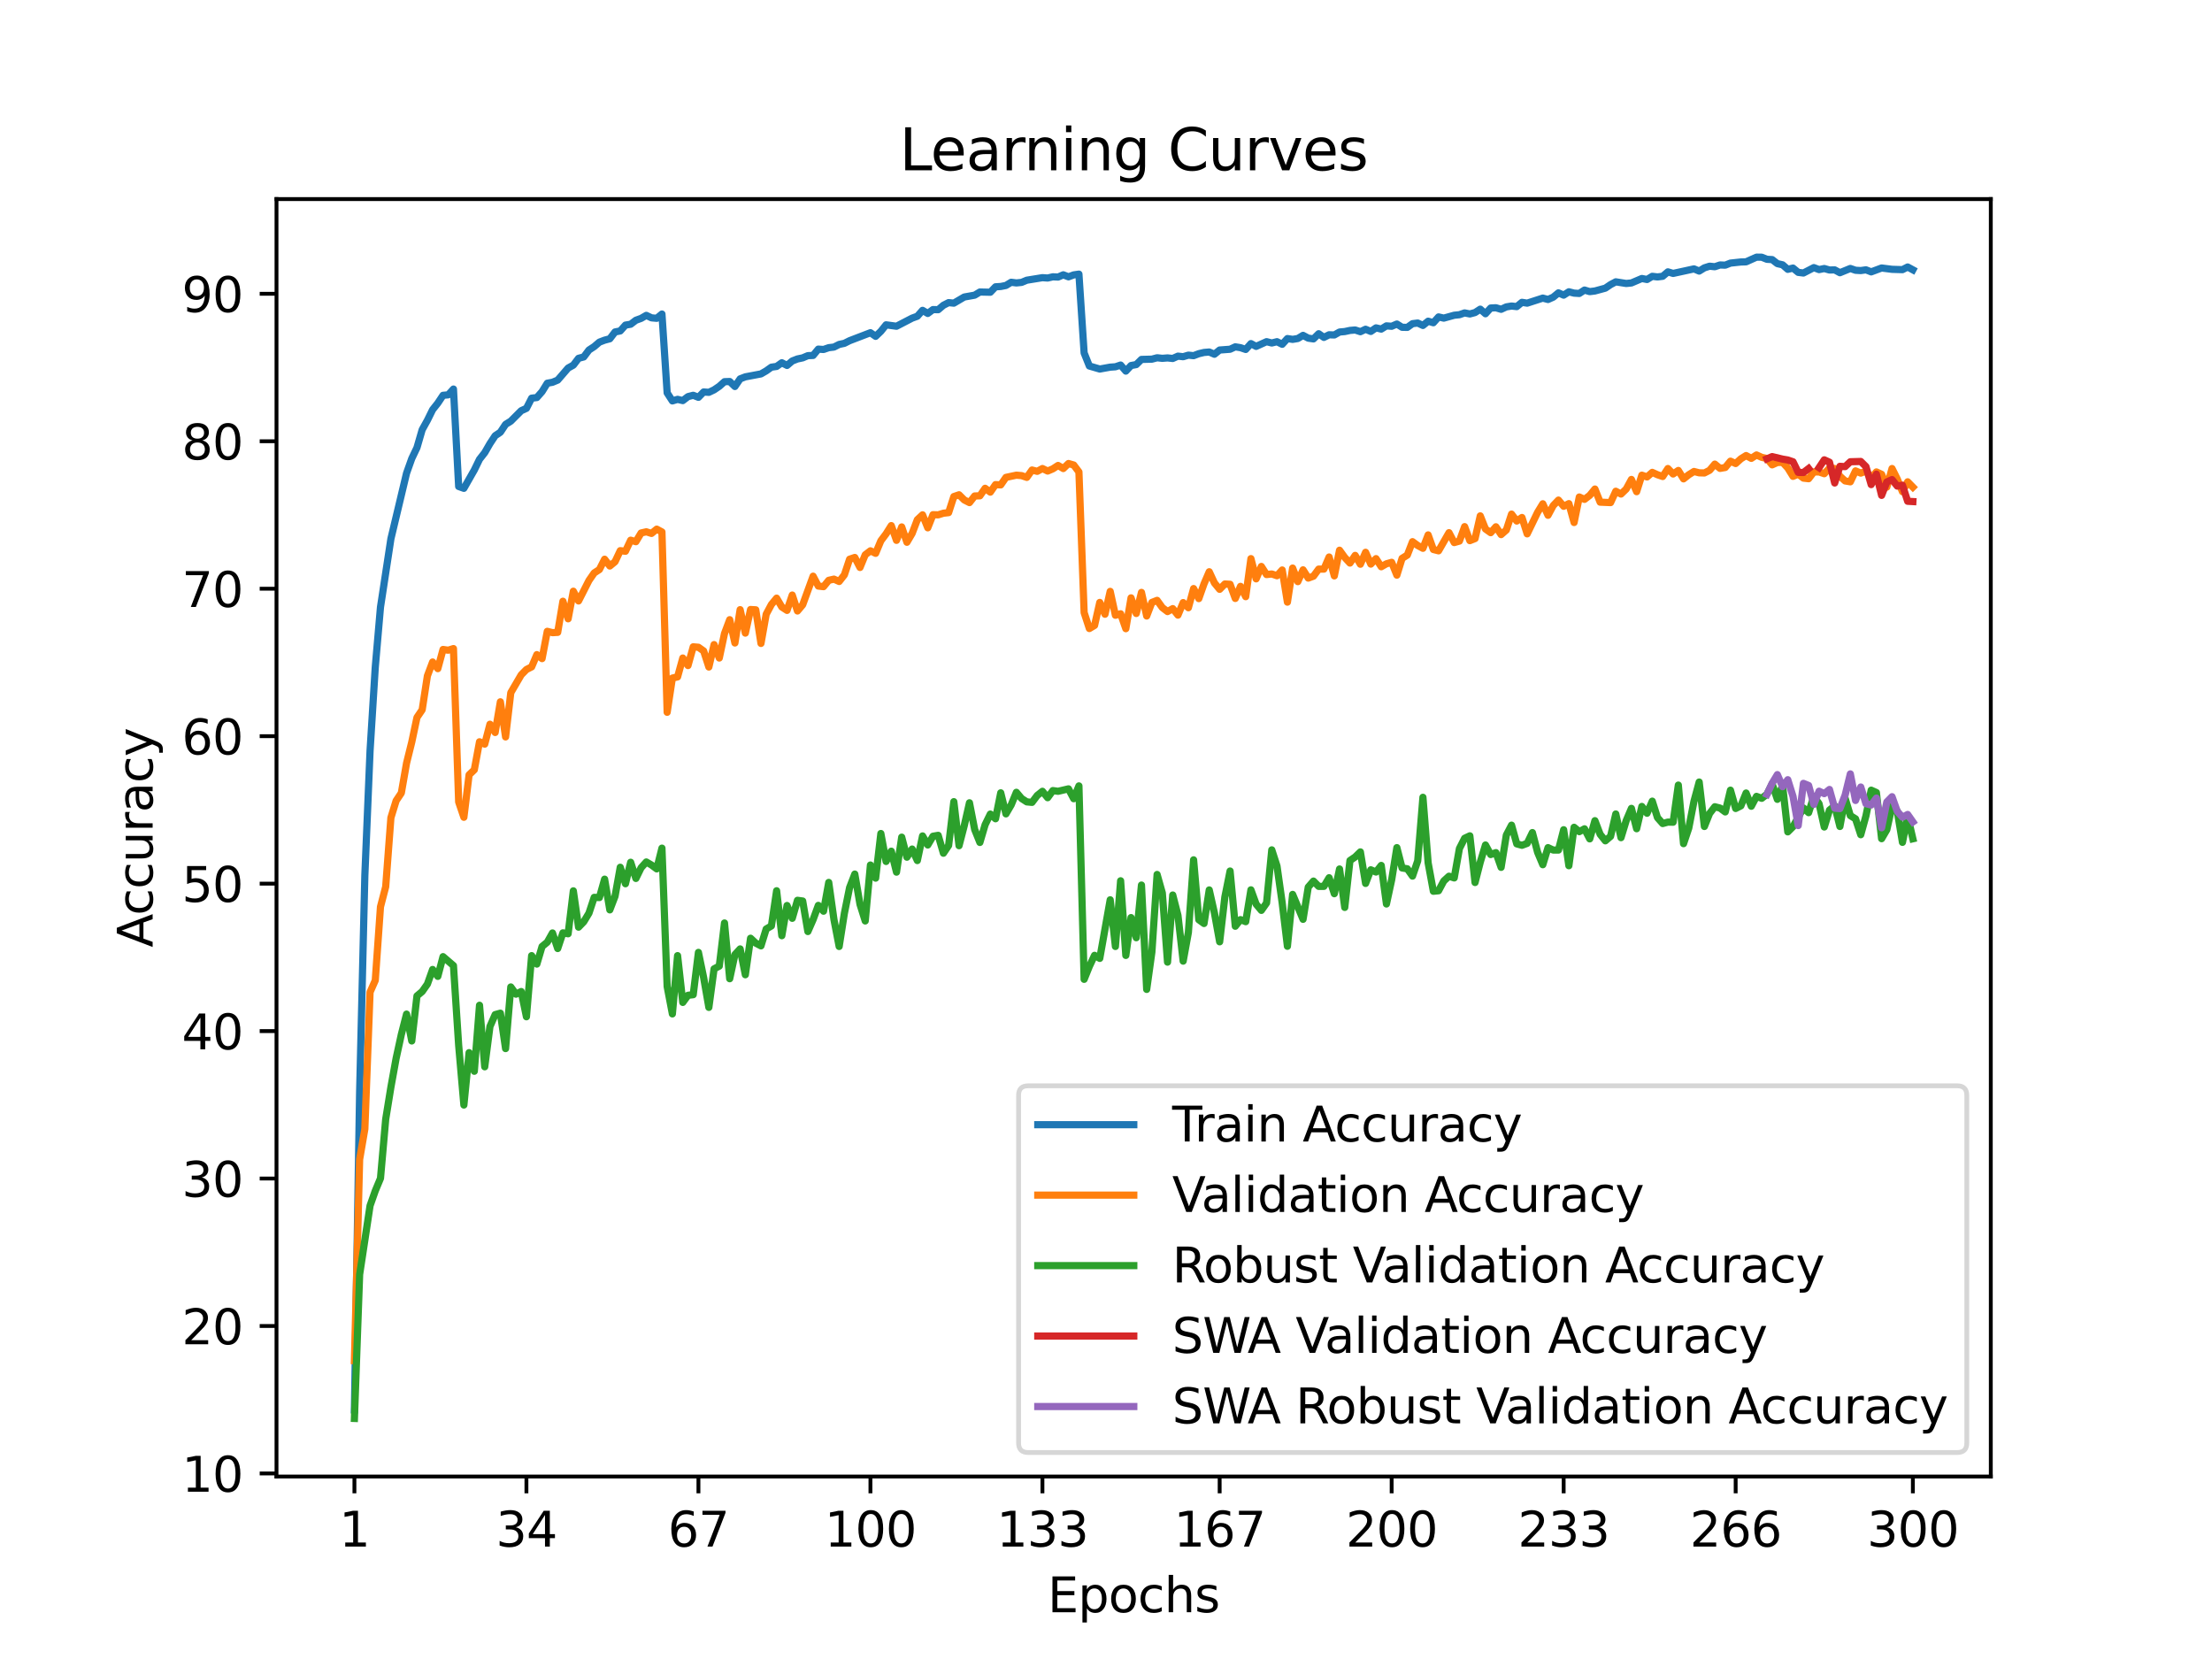 <?xml version="1.0" encoding="utf-8" standalone="no"?>
<!DOCTYPE svg PUBLIC "-//W3C//DTD SVG 1.1//EN"
  "http://www.w3.org/Graphics/SVG/1.1/DTD/svg11.dtd">
<svg xmlns:xlink="http://www.w3.org/1999/xlink" width="460.8pt" height="345.6pt" viewBox="0 0 460.8 345.6" xmlns="http://www.w3.org/2000/svg" version="1.1">
 <defs>
  <style type="text/css">*{stroke-linejoin: round; stroke-linecap: butt}</style>
 </defs>
 <g id="figure_1">
  <g id="patch_1">
   <path d="M 0 345.6 
L 460.8 345.6 
L 460.8 0 
L 0 0 
z
" style="fill: #ffffff"/>
  </g>
  <g id="axes_1">
   <g id="patch_2">
    <path d="M 57.6 307.584 
L 414.72 307.584 
L 414.72 41.472 
L 57.6 41.472 
z
" style="fill: #ffffff"/>
   </g>
   <g id="matplotlib.axis_1">
    <g id="xtick_1">
     <g id="line2d_1">
      <defs>
       <path id="m6b4ced2465" d="M 0 0 
L 0 3.5 
" style="stroke: #000000; stroke-width: 0.8"/>
      </defs>
      <g>
       <use xlink:href="#m6b4ced2465" x="73.833" y="307.584" style="stroke: #000000; stroke-width: 0.8"/>
      </g>
     </g>
     <g id="text_1">
      <!-- 1 -->
      <g transform="translate(70.651 322.182) scale(0.1 -0.1)">
       <defs>
        <path id="DejaVuSans-31" d="M 794 531 
L 1825 531 
L 1825 4091 
L 703 3866 
L 703 4441 
L 1819 4666 
L 2450 4666 
L 2450 531 
L 3481 531 
L 3481 0 
L 794 0 
L 794 531 
z
" transform="scale(0.016)"/>
       </defs>
       <use xlink:href="#DejaVuSans-31"/>
      </g>
     </g>
    </g>
    <g id="xtick_2">
     <g id="line2d_2">
      <g>
       <use xlink:href="#m6b4ced2465" x="109.664" y="307.584" style="stroke: #000000; stroke-width: 0.8"/>
      </g>
     </g>
     <g id="text_2">
      <!-- 34 -->
      <g transform="translate(103.302 322.182) scale(0.1 -0.1)">
       <defs>
        <path id="DejaVuSans-33" d="M 2597 2516 
Q 3050 2419 3304 2112 
Q 3559 1806 3559 1356 
Q 3559 666 3084 287 
Q 2609 -91 1734 -91 
Q 1441 -91 1130 -33 
Q 819 25 488 141 
L 488 750 
Q 750 597 1062 519 
Q 1375 441 1716 441 
Q 2309 441 2620 675 
Q 2931 909 2931 1356 
Q 2931 1769 2642 2001 
Q 2353 2234 1838 2234 
L 1294 2234 
L 1294 2753 
L 1863 2753 
Q 2328 2753 2575 2939 
Q 2822 3125 2822 3475 
Q 2822 3834 2567 4026 
Q 2313 4219 1838 4219 
Q 1578 4219 1281 4162 
Q 984 4106 628 3988 
L 628 4550 
Q 988 4650 1302 4700 
Q 1616 4750 1894 4750 
Q 2613 4750 3031 4423 
Q 3450 4097 3450 3541 
Q 3450 3153 3228 2886 
Q 3006 2619 2597 2516 
z
" transform="scale(0.016)"/>
        <path id="DejaVuSans-34" d="M 2419 4116 
L 825 1625 
L 2419 1625 
L 2419 4116 
z
M 2253 4666 
L 3047 4666 
L 3047 1625 
L 3713 1625 
L 3713 1100 
L 3047 1100 
L 3047 0 
L 2419 0 
L 2419 1100 
L 313 1100 
L 313 1709 
L 2253 4666 
z
" transform="scale(0.016)"/>
       </defs>
       <use xlink:href="#DejaVuSans-33"/>
       <use xlink:href="#DejaVuSans-34" x="63.623"/>
      </g>
     </g>
    </g>
    <g id="xtick_3">
     <g id="line2d_3">
      <g>
       <use xlink:href="#m6b4ced2465" x="145.496" y="307.584" style="stroke: #000000; stroke-width: 0.8"/>
      </g>
     </g>
     <g id="text_3">
      <!-- 67 -->
      <g transform="translate(139.133 322.182) scale(0.1 -0.1)">
       <defs>
        <path id="DejaVuSans-36" d="M 2113 2584 
Q 1688 2584 1439 2293 
Q 1191 2003 1191 1497 
Q 1191 994 1439 701 
Q 1688 409 2113 409 
Q 2538 409 2786 701 
Q 3034 994 3034 1497 
Q 3034 2003 2786 2293 
Q 2538 2584 2113 2584 
z
M 3366 4563 
L 3366 3988 
Q 3128 4100 2886 4159 
Q 2644 4219 2406 4219 
Q 1781 4219 1451 3797 
Q 1122 3375 1075 2522 
Q 1259 2794 1537 2939 
Q 1816 3084 2150 3084 
Q 2853 3084 3261 2657 
Q 3669 2231 3669 1497 
Q 3669 778 3244 343 
Q 2819 -91 2113 -91 
Q 1303 -91 875 529 
Q 447 1150 447 2328 
Q 447 3434 972 4092 
Q 1497 4750 2381 4750 
Q 2619 4750 2861 4703 
Q 3103 4656 3366 4563 
z
" transform="scale(0.016)"/>
        <path id="DejaVuSans-37" d="M 525 4666 
L 3525 4666 
L 3525 4397 
L 1831 0 
L 1172 0 
L 2766 4134 
L 525 4134 
L 525 4666 
z
" transform="scale(0.016)"/>
       </defs>
       <use xlink:href="#DejaVuSans-36"/>
       <use xlink:href="#DejaVuSans-37" x="63.623"/>
      </g>
     </g>
    </g>
    <g id="xtick_4">
     <g id="line2d_4">
      <g>
       <use xlink:href="#m6b4ced2465" x="181.327" y="307.584" style="stroke: #000000; stroke-width: 0.8"/>
      </g>
     </g>
     <g id="text_4">
      <!-- 100 -->
      <g transform="translate(171.783 322.182) scale(0.1 -0.1)">
       <defs>
        <path id="DejaVuSans-30" d="M 2034 4250 
Q 1547 4250 1301 3770 
Q 1056 3291 1056 2328 
Q 1056 1369 1301 889 
Q 1547 409 2034 409 
Q 2525 409 2770 889 
Q 3016 1369 3016 2328 
Q 3016 3291 2770 3770 
Q 2525 4250 2034 4250 
z
M 2034 4750 
Q 2819 4750 3233 4129 
Q 3647 3509 3647 2328 
Q 3647 1150 3233 529 
Q 2819 -91 2034 -91 
Q 1250 -91 836 529 
Q 422 1150 422 2328 
Q 422 3509 836 4129 
Q 1250 4750 2034 4750 
z
" transform="scale(0.016)"/>
       </defs>
       <use xlink:href="#DejaVuSans-31"/>
       <use xlink:href="#DejaVuSans-30" x="63.623"/>
       <use xlink:href="#DejaVuSans-30" x="127.246"/>
      </g>
     </g>
    </g>
    <g id="xtick_5">
     <g id="line2d_5">
      <g>
       <use xlink:href="#m6b4ced2465" x="217.158" y="307.584" style="stroke: #000000; stroke-width: 0.8"/>
      </g>
     </g>
     <g id="text_5">
      <!-- 133 -->
      <g transform="translate(207.615 322.182) scale(0.1 -0.1)">
       <use xlink:href="#DejaVuSans-31"/>
       <use xlink:href="#DejaVuSans-33" x="63.623"/>
       <use xlink:href="#DejaVuSans-33" x="127.246"/>
      </g>
     </g>
    </g>
    <g id="xtick_6">
     <g id="line2d_6">
      <g>
       <use xlink:href="#m6b4ced2465" x="254.076" y="307.584" style="stroke: #000000; stroke-width: 0.8"/>
      </g>
     </g>
     <g id="text_6">
      <!-- 167 -->
      <g transform="translate(244.532 322.182) scale(0.1 -0.1)">
       <use xlink:href="#DejaVuSans-31"/>
       <use xlink:href="#DejaVuSans-36" x="63.623"/>
       <use xlink:href="#DejaVuSans-37" x="127.246"/>
      </g>
     </g>
    </g>
    <g id="xtick_7">
     <g id="line2d_7">
      <g>
       <use xlink:href="#m6b4ced2465" x="289.907" y="307.584" style="stroke: #000000; stroke-width: 0.8"/>
      </g>
     </g>
     <g id="text_7">
      <!-- 200 -->
      <g transform="translate(280.363 322.182) scale(0.1 -0.1)">
       <defs>
        <path id="DejaVuSans-32" d="M 1228 531 
L 3431 531 
L 3431 0 
L 469 0 
L 469 531 
Q 828 903 1448 1529 
Q 2069 2156 2228 2338 
Q 2531 2678 2651 2914 
Q 2772 3150 2772 3378 
Q 2772 3750 2511 3984 
Q 2250 4219 1831 4219 
Q 1534 4219 1204 4116 
Q 875 4013 500 3803 
L 500 4441 
Q 881 4594 1212 4672 
Q 1544 4750 1819 4750 
Q 2544 4750 2975 4387 
Q 3406 4025 3406 3419 
Q 3406 3131 3298 2873 
Q 3191 2616 2906 2266 
Q 2828 2175 2409 1742 
Q 1991 1309 1228 531 
z
" transform="scale(0.016)"/>
       </defs>
       <use xlink:href="#DejaVuSans-32"/>
       <use xlink:href="#DejaVuSans-30" x="63.623"/>
       <use xlink:href="#DejaVuSans-30" x="127.246"/>
      </g>
     </g>
    </g>
    <g id="xtick_8">
     <g id="line2d_8">
      <g>
       <use xlink:href="#m6b4ced2465" x="325.739" y="307.584" style="stroke: #000000; stroke-width: 0.8"/>
      </g>
     </g>
     <g id="text_8">
      <!-- 233 -->
      <g transform="translate(316.195 322.182) scale(0.1 -0.1)">
       <use xlink:href="#DejaVuSans-32"/>
       <use xlink:href="#DejaVuSans-33" x="63.623"/>
       <use xlink:href="#DejaVuSans-33" x="127.246"/>
      </g>
     </g>
    </g>
    <g id="xtick_9">
     <g id="line2d_9">
      <g>
       <use xlink:href="#m6b4ced2465" x="361.57" y="307.584" style="stroke: #000000; stroke-width: 0.8"/>
      </g>
     </g>
     <g id="text_9">
      <!-- 266 -->
      <g transform="translate(352.026 322.182) scale(0.1 -0.1)">
       <use xlink:href="#DejaVuSans-32"/>
       <use xlink:href="#DejaVuSans-36" x="63.623"/>
       <use xlink:href="#DejaVuSans-36" x="127.246"/>
      </g>
     </g>
    </g>
    <g id="xtick_10">
     <g id="line2d_10">
      <g>
       <use xlink:href="#m6b4ced2465" x="398.487" y="307.584" style="stroke: #000000; stroke-width: 0.8"/>
      </g>
     </g>
     <g id="text_10">
      <!-- 300 -->
      <g transform="translate(388.944 322.182) scale(0.1 -0.1)">
       <use xlink:href="#DejaVuSans-33"/>
       <use xlink:href="#DejaVuSans-30" x="63.623"/>
       <use xlink:href="#DejaVuSans-30" x="127.246"/>
      </g>
     </g>
    </g>
    <g id="text_11">
     <!-- Epochs -->
     <g transform="translate(218.244 335.861) scale(0.1 -0.1)">
      <defs>
       <path id="DejaVuSans-45" d="M 628 4666 
L 3578 4666 
L 3578 4134 
L 1259 4134 
L 1259 2753 
L 3481 2753 
L 3481 2222 
L 1259 2222 
L 1259 531 
L 3634 531 
L 3634 0 
L 628 0 
L 628 4666 
z
" transform="scale(0.016)"/>
       <path id="DejaVuSans-70" d="M 1159 525 
L 1159 -1331 
L 581 -1331 
L 581 3500 
L 1159 3500 
L 1159 2969 
Q 1341 3281 1617 3432 
Q 1894 3584 2278 3584 
Q 2916 3584 3314 3078 
Q 3713 2572 3713 1747 
Q 3713 922 3314 415 
Q 2916 -91 2278 -91 
Q 1894 -91 1617 61 
Q 1341 213 1159 525 
z
M 3116 1747 
Q 3116 2381 2855 2742 
Q 2594 3103 2138 3103 
Q 1681 3103 1420 2742 
Q 1159 2381 1159 1747 
Q 1159 1113 1420 752 
Q 1681 391 2138 391 
Q 2594 391 2855 752 
Q 3116 1113 3116 1747 
z
" transform="scale(0.016)"/>
       <path id="DejaVuSans-6f" d="M 1959 3097 
Q 1497 3097 1228 2736 
Q 959 2375 959 1747 
Q 959 1119 1226 758 
Q 1494 397 1959 397 
Q 2419 397 2687 759 
Q 2956 1122 2956 1747 
Q 2956 2369 2687 2733 
Q 2419 3097 1959 3097 
z
M 1959 3584 
Q 2709 3584 3137 3096 
Q 3566 2609 3566 1747 
Q 3566 888 3137 398 
Q 2709 -91 1959 -91 
Q 1206 -91 779 398 
Q 353 888 353 1747 
Q 353 2609 779 3096 
Q 1206 3584 1959 3584 
z
" transform="scale(0.016)"/>
       <path id="DejaVuSans-63" d="M 3122 3366 
L 3122 2828 
Q 2878 2963 2633 3030 
Q 2388 3097 2138 3097 
Q 1578 3097 1268 2742 
Q 959 2388 959 1747 
Q 959 1106 1268 751 
Q 1578 397 2138 397 
Q 2388 397 2633 464 
Q 2878 531 3122 666 
L 3122 134 
Q 2881 22 2623 -34 
Q 2366 -91 2075 -91 
Q 1284 -91 818 406 
Q 353 903 353 1747 
Q 353 2603 823 3093 
Q 1294 3584 2113 3584 
Q 2378 3584 2631 3529 
Q 2884 3475 3122 3366 
z
" transform="scale(0.016)"/>
       <path id="DejaVuSans-68" d="M 3513 2113 
L 3513 0 
L 2938 0 
L 2938 2094 
Q 2938 2591 2744 2837 
Q 2550 3084 2163 3084 
Q 1697 3084 1428 2787 
Q 1159 2491 1159 1978 
L 1159 0 
L 581 0 
L 581 4863 
L 1159 4863 
L 1159 2956 
Q 1366 3272 1645 3428 
Q 1925 3584 2291 3584 
Q 2894 3584 3203 3211 
Q 3513 2838 3513 2113 
z
" transform="scale(0.016)"/>
       <path id="DejaVuSans-73" d="M 2834 3397 
L 2834 2853 
Q 2591 2978 2328 3040 
Q 2066 3103 1784 3103 
Q 1356 3103 1142 2972 
Q 928 2841 928 2578 
Q 928 2378 1081 2264 
Q 1234 2150 1697 2047 
L 1894 2003 
Q 2506 1872 2764 1633 
Q 3022 1394 3022 966 
Q 3022 478 2636 193 
Q 2250 -91 1575 -91 
Q 1294 -91 989 -36 
Q 684 19 347 128 
L 347 722 
Q 666 556 975 473 
Q 1284 391 1588 391 
Q 1994 391 2212 530 
Q 2431 669 2431 922 
Q 2431 1156 2273 1281 
Q 2116 1406 1581 1522 
L 1381 1569 
Q 847 1681 609 1914 
Q 372 2147 372 2553 
Q 372 3047 722 3315 
Q 1072 3584 1716 3584 
Q 2034 3584 2315 3537 
Q 2597 3491 2834 3397 
z
" transform="scale(0.016)"/>
      </defs>
      <use xlink:href="#DejaVuSans-45"/>
      <use xlink:href="#DejaVuSans-70" x="63.184"/>
      <use xlink:href="#DejaVuSans-6f" x="126.66"/>
      <use xlink:href="#DejaVuSans-63" x="187.842"/>
      <use xlink:href="#DejaVuSans-68" x="242.822"/>
      <use xlink:href="#DejaVuSans-73" x="306.201"/>
     </g>
    </g>
   </g>
   <g id="matplotlib.axis_2">
    <g id="ytick_1">
     <g id="line2d_11">
      <defs>
       <path id="m90aef1f3a8" d="M 0 0 
L -3.5 0 
" style="stroke: #000000; stroke-width: 0.8"/>
      </defs>
      <g>
       <use xlink:href="#m90aef1f3a8" x="57.6" y="306.949" style="stroke: #000000; stroke-width: 0.8"/>
      </g>
     </g>
     <g id="text_12">
      <!-- 10 -->
      <g transform="translate(37.875 310.748) scale(0.1 -0.1)">
       <use xlink:href="#DejaVuSans-31"/>
       <use xlink:href="#DejaVuSans-30" x="63.623"/>
      </g>
     </g>
    </g>
    <g id="ytick_2">
     <g id="line2d_12">
      <g>
       <use xlink:href="#m90aef1f3a8" x="57.6" y="276.231" style="stroke: #000000; stroke-width: 0.8"/>
      </g>
     </g>
     <g id="text_13">
      <!-- 20 -->
      <g transform="translate(37.875 280.03) scale(0.1 -0.1)">
       <use xlink:href="#DejaVuSans-32"/>
       <use xlink:href="#DejaVuSans-30" x="63.623"/>
      </g>
     </g>
    </g>
    <g id="ytick_3">
     <g id="line2d_13">
      <g>
       <use xlink:href="#m90aef1f3a8" x="57.6" y="245.513" style="stroke: #000000; stroke-width: 0.8"/>
      </g>
     </g>
     <g id="text_14">
      <!-- 30 -->
      <g transform="translate(37.875 249.312) scale(0.1 -0.1)">
       <use xlink:href="#DejaVuSans-33"/>
       <use xlink:href="#DejaVuSans-30" x="63.623"/>
      </g>
     </g>
    </g>
    <g id="ytick_4">
     <g id="line2d_14">
      <g>
       <use xlink:href="#m90aef1f3a8" x="57.6" y="214.795" style="stroke: #000000; stroke-width: 0.8"/>
      </g>
     </g>
     <g id="text_15">
      <!-- 40 -->
      <g transform="translate(37.875 218.594) scale(0.1 -0.1)">
       <use xlink:href="#DejaVuSans-34"/>
       <use xlink:href="#DejaVuSans-30" x="63.623"/>
      </g>
     </g>
    </g>
    <g id="ytick_5">
     <g id="line2d_15">
      <g>
       <use xlink:href="#m90aef1f3a8" x="57.6" y="184.077" style="stroke: #000000; stroke-width: 0.8"/>
      </g>
     </g>
     <g id="text_16">
      <!-- 50 -->
      <g transform="translate(37.875 187.876) scale(0.1 -0.1)">
       <defs>
        <path id="DejaVuSans-35" d="M 691 4666 
L 3169 4666 
L 3169 4134 
L 1269 4134 
L 1269 2991 
Q 1406 3038 1543 3061 
Q 1681 3084 1819 3084 
Q 2600 3084 3056 2656 
Q 3513 2228 3513 1497 
Q 3513 744 3044 326 
Q 2575 -91 1722 -91 
Q 1428 -91 1123 -41 
Q 819 9 494 109 
L 494 744 
Q 775 591 1075 516 
Q 1375 441 1709 441 
Q 2250 441 2565 725 
Q 2881 1009 2881 1497 
Q 2881 1984 2565 2268 
Q 2250 2553 1709 2553 
Q 1456 2553 1204 2497 
Q 953 2441 691 2322 
L 691 4666 
z
" transform="scale(0.016)"/>
       </defs>
       <use xlink:href="#DejaVuSans-35"/>
       <use xlink:href="#DejaVuSans-30" x="63.623"/>
      </g>
     </g>
    </g>
    <g id="ytick_6">
     <g id="line2d_16">
      <g>
       <use xlink:href="#m90aef1f3a8" x="57.6" y="153.359" style="stroke: #000000; stroke-width: 0.8"/>
      </g>
     </g>
     <g id="text_17">
      <!-- 60 -->
      <g transform="translate(37.875 157.158) scale(0.1 -0.1)">
       <use xlink:href="#DejaVuSans-36"/>
       <use xlink:href="#DejaVuSans-30" x="63.623"/>
      </g>
     </g>
    </g>
    <g id="ytick_7">
     <g id="line2d_17">
      <g>
       <use xlink:href="#m90aef1f3a8" x="57.6" y="122.641" style="stroke: #000000; stroke-width: 0.8"/>
      </g>
     </g>
     <g id="text_18">
      <!-- 70 -->
      <g transform="translate(37.875 126.44) scale(0.1 -0.1)">
       <use xlink:href="#DejaVuSans-37"/>
       <use xlink:href="#DejaVuSans-30" x="63.623"/>
      </g>
     </g>
    </g>
    <g id="ytick_8">
     <g id="line2d_18">
      <g>
       <use xlink:href="#m90aef1f3a8" x="57.6" y="91.923" style="stroke: #000000; stroke-width: 0.8"/>
      </g>
     </g>
     <g id="text_19">
      <!-- 80 -->
      <g transform="translate(37.875 95.722) scale(0.1 -0.1)">
       <defs>
        <path id="DejaVuSans-38" d="M 2034 2216 
Q 1584 2216 1326 1975 
Q 1069 1734 1069 1313 
Q 1069 891 1326 650 
Q 1584 409 2034 409 
Q 2484 409 2743 651 
Q 3003 894 3003 1313 
Q 3003 1734 2745 1975 
Q 2488 2216 2034 2216 
z
M 1403 2484 
Q 997 2584 770 2862 
Q 544 3141 544 3541 
Q 544 4100 942 4425 
Q 1341 4750 2034 4750 
Q 2731 4750 3128 4425 
Q 3525 4100 3525 3541 
Q 3525 3141 3298 2862 
Q 3072 2584 2669 2484 
Q 3125 2378 3379 2068 
Q 3634 1759 3634 1313 
Q 3634 634 3220 271 
Q 2806 -91 2034 -91 
Q 1263 -91 848 271 
Q 434 634 434 1313 
Q 434 1759 690 2068 
Q 947 2378 1403 2484 
z
M 1172 3481 
Q 1172 3119 1398 2916 
Q 1625 2713 2034 2713 
Q 2441 2713 2670 2916 
Q 2900 3119 2900 3481 
Q 2900 3844 2670 4047 
Q 2441 4250 2034 4250 
Q 1625 4250 1398 4047 
Q 1172 3844 1172 3481 
z
" transform="scale(0.016)"/>
       </defs>
       <use xlink:href="#DejaVuSans-38"/>
       <use xlink:href="#DejaVuSans-30" x="63.623"/>
      </g>
     </g>
    </g>
    <g id="ytick_9">
     <g id="line2d_19">
      <g>
       <use xlink:href="#m90aef1f3a8" x="57.6" y="61.205" style="stroke: #000000; stroke-width: 0.8"/>
      </g>
     </g>
     <g id="text_20">
      <!-- 90 -->
      <g transform="translate(37.875 65.004) scale(0.1 -0.1)">
       <defs>
        <path id="DejaVuSans-39" d="M 703 97 
L 703 672 
Q 941 559 1184 500 
Q 1428 441 1663 441 
Q 2288 441 2617 861 
Q 2947 1281 2994 2138 
Q 2813 1869 2534 1725 
Q 2256 1581 1919 1581 
Q 1219 1581 811 2004 
Q 403 2428 403 3163 
Q 403 3881 828 4315 
Q 1253 4750 1959 4750 
Q 2769 4750 3195 4129 
Q 3622 3509 3622 2328 
Q 3622 1225 3098 567 
Q 2575 -91 1691 -91 
Q 1453 -91 1209 -44 
Q 966 3 703 97 
z
M 1959 2075 
Q 2384 2075 2632 2365 
Q 2881 2656 2881 3163 
Q 2881 3666 2632 3958 
Q 2384 4250 1959 4250 
Q 1534 4250 1286 3958 
Q 1038 3666 1038 3163 
Q 1038 2656 1286 2365 
Q 1534 2075 1959 2075 
z
" transform="scale(0.016)"/>
       </defs>
       <use xlink:href="#DejaVuSans-39"/>
       <use xlink:href="#DejaVuSans-30" x="63.623"/>
      </g>
     </g>
    </g>
    <g id="text_21">
     <!-- Accuracy -->
     <g transform="translate(31.795 197.356) rotate(-90) scale(0.1 -0.1)">
      <defs>
       <path id="DejaVuSans-41" d="M 2188 4044 
L 1331 1722 
L 3047 1722 
L 2188 4044 
z
M 1831 4666 
L 2547 4666 
L 4325 0 
L 3669 0 
L 3244 1197 
L 1141 1197 
L 716 0 
L 50 0 
L 1831 4666 
z
" transform="scale(0.016)"/>
       <path id="DejaVuSans-75" d="M 544 1381 
L 544 3500 
L 1119 3500 
L 1119 1403 
Q 1119 906 1312 657 
Q 1506 409 1894 409 
Q 2359 409 2629 706 
Q 2900 1003 2900 1516 
L 2900 3500 
L 3475 3500 
L 3475 0 
L 2900 0 
L 2900 538 
Q 2691 219 2414 64 
Q 2138 -91 1772 -91 
Q 1169 -91 856 284 
Q 544 659 544 1381 
z
M 1991 3584 
L 1991 3584 
z
" transform="scale(0.016)"/>
       <path id="DejaVuSans-72" d="M 2631 2963 
Q 2534 3019 2420 3045 
Q 2306 3072 2169 3072 
Q 1681 3072 1420 2755 
Q 1159 2438 1159 1844 
L 1159 0 
L 581 0 
L 581 3500 
L 1159 3500 
L 1159 2956 
Q 1341 3275 1631 3429 
Q 1922 3584 2338 3584 
Q 2397 3584 2469 3576 
Q 2541 3569 2628 3553 
L 2631 2963 
z
" transform="scale(0.016)"/>
       <path id="DejaVuSans-61" d="M 2194 1759 
Q 1497 1759 1228 1600 
Q 959 1441 959 1056 
Q 959 750 1161 570 
Q 1363 391 1709 391 
Q 2188 391 2477 730 
Q 2766 1069 2766 1631 
L 2766 1759 
L 2194 1759 
z
M 3341 1997 
L 3341 0 
L 2766 0 
L 2766 531 
Q 2569 213 2275 61 
Q 1981 -91 1556 -91 
Q 1019 -91 701 211 
Q 384 513 384 1019 
Q 384 1609 779 1909 
Q 1175 2209 1959 2209 
L 2766 2209 
L 2766 2266 
Q 2766 2663 2505 2880 
Q 2244 3097 1772 3097 
Q 1472 3097 1187 3025 
Q 903 2953 641 2809 
L 641 3341 
Q 956 3463 1253 3523 
Q 1550 3584 1831 3584 
Q 2591 3584 2966 3190 
Q 3341 2797 3341 1997 
z
" transform="scale(0.016)"/>
       <path id="DejaVuSans-79" d="M 2059 -325 
Q 1816 -950 1584 -1140 
Q 1353 -1331 966 -1331 
L 506 -1331 
L 506 -850 
L 844 -850 
Q 1081 -850 1212 -737 
Q 1344 -625 1503 -206 
L 1606 56 
L 191 3500 
L 800 3500 
L 1894 763 
L 2988 3500 
L 3597 3500 
L 2059 -325 
z
" transform="scale(0.016)"/>
      </defs>
      <use xlink:href="#DejaVuSans-41"/>
      <use xlink:href="#DejaVuSans-63" x="66.658"/>
      <use xlink:href="#DejaVuSans-63" x="121.639"/>
      <use xlink:href="#DejaVuSans-75" x="176.619"/>
      <use xlink:href="#DejaVuSans-72" x="239.998"/>
      <use xlink:href="#DejaVuSans-61" x="281.111"/>
      <use xlink:href="#DejaVuSans-63" x="342.391"/>
      <use xlink:href="#DejaVuSans-79" x="397.371"/>
     </g>
    </g>
   </g>
   <g id="line2d_20">
    <path d="M 73.833 293.703 
L 74.919 227.445 
L 76.004 182.369 
L 77.09 156.394 
L 78.176 138.977 
L 79.262 126.48 
L 81.433 112.24 
L 84.691 98.576 
L 85.777 95.529 
L 86.862 93.25 
L 87.948 89.514 
L 89.034 87.554 
L 90.12 85.349 
L 91.206 83.979 
L 92.291 82.351 
L 93.377 82.253 
L 94.463 81.048 
L 95.549 101.341 
L 96.635 101.728 
L 98.806 97.913 
L 99.892 95.682 
L 100.978 94.3 
L 102.064 92.414 
L 103.149 90.768 
L 104.235 90.043 
L 105.321 88.408 
L 106.407 87.733 
L 108.578 85.558 
L 109.664 85.066 
L 110.75 82.947 
L 111.836 82.818 
L 112.922 81.583 
L 114.007 79.832 
L 115.093 79.635 
L 116.179 79.181 
L 118.351 76.668 
L 119.436 76.066 
L 120.522 74.641 
L 121.608 74.358 
L 122.694 72.914 
L 123.78 72.202 
L 124.865 71.274 
L 125.951 70.862 
L 127.037 70.574 
L 128.123 69.154 
L 129.209 68.939 
L 130.294 67.723 
L 131.38 67.545 
L 132.466 66.715 
L 133.552 66.322 
L 134.638 65.695 
L 135.723 66.212 
L 136.809 66.31 
L 137.895 65.419 
L 138.981 81.841 
L 140.067 83.518 
L 141.152 83.192 
L 142.238 83.451 
L 143.324 82.621 
L 144.41 82.345 
L 145.496 82.769 
L 146.581 81.657 
L 147.667 81.73 
L 148.753 81.214 
L 149.839 80.477 
L 150.925 79.512 
L 152.01 79.476 
L 153.096 80.514 
L 154.182 78.923 
L 155.268 78.505 
L 158.525 77.891 
L 159.611 77.264 
L 160.697 76.49 
L 161.783 76.336 
L 162.868 75.568 
L 163.954 76.127 
L 165.04 75.2 
L 166.126 74.776 
L 167.212 74.548 
L 168.297 74.088 
L 169.383 74.045 
L 170.469 72.73 
L 171.555 72.804 
L 172.641 72.429 
L 173.726 72.3 
L 174.812 71.753 
L 175.898 71.52 
L 176.984 70.973 
L 181.327 69.308 
L 182.413 70.064 
L 183.499 69.019 
L 184.584 67.668 
L 186.756 67.962 
L 190.013 66.273 
L 191.099 65.88 
L 192.185 64.651 
L 193.271 65.296 
L 194.357 64.491 
L 195.442 64.516 
L 196.528 63.594 
L 197.614 63.041 
L 198.7 63.152 
L 200.871 61.874 
L 203.043 61.487 
L 204.129 60.83 
L 206.3 60.879 
L 207.386 59.748 
L 208.472 59.681 
L 209.558 59.466 
L 210.644 58.802 
L 211.729 58.938 
L 212.815 58.827 
L 213.901 58.372 
L 217.158 57.844 
L 218.244 57.918 
L 219.33 57.666 
L 220.416 57.715 
L 221.502 57.248 
L 222.587 57.666 
L 223.673 57.266 
L 224.759 57.107 
L 225.845 73.529 
L 226.931 76.244 
L 229.102 76.877 
L 231.274 76.484 
L 232.36 76.41 
L 233.445 76.047 
L 234.531 77.307 
L 235.617 76.146 
L 236.703 75.949 
L 237.789 74.874 
L 239.96 74.819 
L 241.046 74.53 
L 242.132 74.647 
L 243.218 74.561 
L 244.304 74.677 
L 245.389 74.192 
L 246.475 74.309 
L 247.561 73.983 
L 248.647 74.094 
L 249.733 73.682 
L 250.818 73.424 
L 251.904 73.332 
L 252.99 73.793 
L 254.076 72.914 
L 256.247 72.755 
L 257.333 72.251 
L 258.419 72.429 
L 259.505 72.798 
L 260.591 71.581 
L 261.676 72.159 
L 263.848 71.176 
L 264.934 71.452 
L 266.02 71.182 
L 267.105 71.722 
L 268.191 70.531 
L 269.277 70.696 
L 270.363 70.518 
L 271.449 69.861 
L 272.534 70.445 
L 273.62 70.598 
L 274.706 69.523 
L 275.792 70.285 
L 276.878 69.738 
L 277.963 69.781 
L 279.049 69.167 
L 280.135 69.068 
L 281.221 68.835 
L 282.307 68.743 
L 283.392 69.099 
L 284.478 68.589 
L 285.564 69.044 
L 286.65 68.3 
L 287.736 68.558 
L 288.821 67.883 
L 289.907 67.969 
L 290.993 67.502 
L 292.079 68.178 
L 293.165 68.202 
L 294.25 67.428 
L 295.336 67.293 
L 296.422 67.797 
L 297.508 66.912 
L 298.594 67.231 
L 299.679 66.021 
L 300.765 66.273 
L 302.937 65.671 
L 304.023 65.56 
L 305.108 65.186 
L 306.194 65.401 
L 307.28 65.112 
L 308.366 64.405 
L 309.452 65.358 
L 310.537 64.166 
L 311.623 64.11 
L 312.709 64.436 
L 313.795 63.932 
L 314.881 63.754 
L 315.966 63.871 
L 317.052 62.98 
L 318.138 63.152 
L 321.395 62.101 
L 322.481 62.39 
L 323.567 61.905 
L 324.653 61.008 
L 325.739 61.481 
L 326.824 60.787 
L 327.91 61.063 
L 328.996 61.131 
L 330.082 60.424 
L 331.168 60.75 
L 332.253 60.615 
L 334.425 60.025 
L 335.511 59.288 
L 336.597 58.71 
L 338.768 59.054 
L 339.854 58.944 
L 342.026 58.016 
L 343.111 58.225 
L 344.197 57.561 
L 345.283 57.69 
L 346.369 57.555 
L 347.455 56.634 
L 348.54 56.959 
L 352.884 56.013 
L 353.969 56.468 
L 355.055 55.798 
L 356.141 55.454 
L 357.227 55.565 
L 358.313 55.196 
L 359.398 55.239 
L 360.484 54.809 
L 362.656 54.576 
L 363.742 54.545 
L 365.913 53.568 
L 366.999 53.58 
L 368.085 54.016 
L 369.171 54.078 
L 370.256 54.92 
L 371.342 55.165 
L 372.428 56.105 
L 373.514 55.847 
L 374.6 56.738 
L 375.685 56.873 
L 377.857 55.749 
L 378.943 56.161 
L 380.029 55.939 
L 381.114 56.247 
L 382.2 56.222 
L 383.286 56.812 
L 385.458 55.927 
L 386.543 56.302 
L 387.629 56.363 
L 388.715 56.21 
L 389.801 56.634 
L 391.972 55.829 
L 394.144 56.105 
L 396.316 56.173 
L 397.401 55.62 
L 398.487 56.21 
L 398.487 56.21 
" clip-path="url(#p37245b9a74)" style="fill: none; stroke: #1f77b4; stroke-width: 1.5; stroke-linecap: square"/>
   </g>
   <g id="line2d_21">
    <path d="M 73.833 283.45 
L 74.919 241.52 
L 76.004 235.192 
L 77.09 206.685 
L 78.176 204.228 
L 79.262 188.899 
L 80.348 184.722 
L 81.433 170.346 
L 82.519 166.813 
L 83.605 165.185 
L 84.691 158.98 
L 85.777 154.587 
L 86.862 149.458 
L 87.948 147.86 
L 89.034 140.795 
L 90.12 137.908 
L 91.206 139.29 
L 92.291 135.296 
L 93.377 135.45 
L 94.463 135.112 
L 95.549 167.059 
L 96.635 170.254 
L 97.72 161.407 
L 98.806 160.362 
L 99.892 154.526 
L 100.978 155.017 
L 102.064 150.871 
L 103.149 152.591 
L 104.235 146.201 
L 105.321 153.512 
L 106.407 144.297 
L 108.578 140.58 
L 109.664 139.474 
L 110.75 138.921 
L 111.836 136.372 
L 112.922 137.201 
L 114.007 131.518 
L 115.093 131.795 
L 116.179 131.733 
L 117.265 125.252 
L 118.351 128.907 
L 119.436 123.163 
L 120.522 125.19 
L 122.694 120.92 
L 123.78 119.354 
L 124.865 118.647 
L 125.951 116.497 
L 127.037 117.91 
L 128.123 117.019 
L 129.209 114.715 
L 130.294 114.838 
L 131.38 112.534 
L 132.466 112.842 
L 133.552 111.029 
L 134.638 110.783 
L 135.723 111.121 
L 136.809 110.231 
L 137.895 110.814 
L 138.981 148.382 
L 140.067 141.256 
L 141.152 141.01 
L 142.238 137.078 
L 143.324 138.645 
L 144.41 134.744 
L 145.496 134.836 
L 146.581 135.604 
L 147.667 138.952 
L 148.753 134.283 
L 149.839 137.078 
L 150.925 131.979 
L 152.01 129.091 
L 153.096 133.945 
L 154.182 127.003 
L 155.268 131.887 
L 156.354 126.972 
L 157.439 127.033 
L 158.525 134.037 
L 159.611 127.955 
L 160.697 125.927 
L 161.783 124.607 
L 162.868 126.45 
L 163.954 127.156 
L 165.04 123.962 
L 166.126 127.279 
L 167.212 125.989 
L 169.383 120.03 
L 170.469 122.088 
L 171.555 122.211 
L 172.641 120.89 
L 173.726 120.644 
L 174.812 121.135 
L 175.898 119.753 
L 176.984 116.497 
L 178.07 116.128 
L 179.155 118.217 
L 180.241 115.575 
L 181.327 114.746 
L 182.413 115.268 
L 183.499 112.657 
L 184.584 111.214 
L 185.67 109.493 
L 186.756 112.565 
L 187.842 109.77 
L 188.928 112.964 
L 190.013 111.121 
L 191.099 108.265 
L 192.185 107.251 
L 193.271 109.954 
L 194.357 107.22 
L 195.442 107.251 
L 196.528 106.913 
L 197.614 106.79 
L 198.7 103.442 
L 199.786 103.073 
L 200.871 104.148 
L 201.957 104.701 
L 203.043 103.319 
L 204.129 103.288 
L 205.215 101.722 
L 206.3 102.52 
L 207.386 100.954 
L 208.472 101.015 
L 209.558 99.448 
L 211.729 98.988 
L 212.815 99.08 
L 213.901 99.448 
L 214.987 97.913 
L 216.073 98.189 
L 217.158 97.605 
L 218.244 98.128 
L 219.33 97.667 
L 220.416 96.96 
L 221.502 97.605 
L 222.587 96.561 
L 223.673 96.868 
L 224.759 98.312 
L 225.845 127.617 
L 226.931 130.935 
L 228.016 130.289 
L 229.102 125.497 
L 230.188 127.955 
L 231.274 123.194 
L 232.36 128.17 
L 233.445 127.863 
L 234.531 130.965 
L 235.617 124.545 
L 236.703 127.801 
L 237.789 123.409 
L 238.875 128.323 
L 239.96 125.497 
L 241.046 125.067 
L 242.132 126.573 
L 243.218 127.402 
L 244.304 126.788 
L 245.389 128.139 
L 246.475 125.528 
L 247.561 126.603 
L 248.647 122.61 
L 249.733 124.699 
L 250.818 121.627 
L 251.904 119.108 
L 252.99 121.443 
L 254.076 122.764 
L 255.162 121.658 
L 256.247 121.719 
L 257.333 124.668 
L 258.419 122.149 
L 259.505 124.299 
L 260.591 116.374 
L 261.676 120.583 
L 262.762 118.002 
L 263.848 119.692 
L 264.934 119.569 
L 266.02 119.937 
L 267.105 118.739 
L 268.191 125.436 
L 269.277 118.34 
L 270.363 121.166 
L 271.449 118.709 
L 272.534 120.429 
L 273.62 120.03 
L 274.706 118.555 
L 275.792 118.555 
L 276.878 116.036 
L 277.963 119.968 
L 279.049 114.623 
L 280.135 116.128 
L 281.221 117.296 
L 282.307 115.698 
L 283.392 117.541 
L 284.478 115.053 
L 285.564 117.511 
L 286.65 116.374 
L 287.736 118.064 
L 288.821 117.449 
L 289.907 117.142 
L 290.993 119.815 
L 292.079 116.313 
L 293.165 115.637 
L 294.25 112.842 
L 295.336 113.64 
L 296.422 114.224 
L 297.508 111.429 
L 298.594 114.47 
L 299.679 114.746 
L 301.851 110.968 
L 302.937 113.026 
L 304.023 112.719 
L 305.108 109.708 
L 306.194 112.627 
L 307.28 112.196 
L 308.366 107.466 
L 309.452 110.2 
L 310.537 110.968 
L 311.623 109.739 
L 312.709 111.367 
L 313.795 110.415 
L 314.881 107.097 
L 315.966 108.541 
L 317.052 107.804 
L 318.138 111.214 
L 320.31 106.729 
L 321.395 104.947 
L 322.481 107.343 
L 323.567 105.316 
L 324.653 104.179 
L 325.739 105.469 
L 326.824 104.916 
L 327.91 108.848 
L 328.996 103.534 
L 330.082 104.025 
L 331.168 103.196 
L 332.253 101.875 
L 333.339 104.609 
L 335.511 104.701 
L 336.597 102.336 
L 337.682 102.92 
L 338.768 101.875 
L 339.854 99.879 
L 340.94 102.428 
L 342.026 98.988 
L 343.111 99.356 
L 344.197 98.404 
L 345.283 98.896 
L 346.369 99.264 
L 347.455 97.605 
L 348.54 98.742 
L 349.626 98.005 
L 350.712 99.756 
L 351.798 98.896 
L 352.884 98.22 
L 353.969 98.496 
L 355.055 98.527 
L 356.141 97.974 
L 357.227 96.684 
L 358.313 97.575 
L 359.398 97.39 
L 360.484 96.07 
L 361.57 96.561 
L 362.656 95.578 
L 363.742 94.902 
L 364.827 95.486 
L 365.913 94.779 
L 366.999 95.271 
L 368.085 95.517 
L 369.171 96.837 
L 370.256 96.346 
L 371.342 96.315 
L 372.428 97.483 
L 373.514 99.233 
L 374.6 98.773 
L 375.685 99.602 
L 376.771 99.725 
L 377.857 98.312 
L 378.943 98.312 
L 380.029 98.681 
L 381.114 97.513 
L 382.2 97.605 
L 383.286 99.203 
L 384.372 100.186 
L 385.458 100.37 
L 386.543 98.097 
L 387.629 98.558 
L 388.715 98.128 
L 389.801 99.571 
L 390.887 98.312 
L 391.972 98.803 
L 393.058 101.476 
L 394.144 97.605 
L 395.23 99.786 
L 396.316 102.428 
L 397.401 100.37 
L 398.487 101.476 
L 398.487 101.476 
" clip-path="url(#p37245b9a74)" style="fill: none; stroke: #ff7f0e; stroke-width: 1.5; stroke-linecap: square"/>
   </g>
   <g id="line2d_22">
    <path d="M 73.833 295.488 
L 74.919 265.49 
L 77.09 251.169 
L 78.176 248.076 
L 79.262 245.471 
L 80.348 233.162 
L 81.433 226.468 
L 82.519 220.472 
L 83.605 215.494 
L 84.691 211.257 
L 85.777 216.85 
L 86.862 207.465 
L 87.948 206.554 
L 89.034 205.007 
L 90.12 201.957 
L 91.206 203.397 
L 92.291 199.287 
L 94.463 201.152 
L 95.549 217.761 
L 96.635 230.196 
L 97.72 219.286 
L 98.806 223.163 
L 99.892 209.414 
L 100.978 222.231 
L 102.064 213.842 
L 103.149 211.363 
L 104.235 211.066 
L 105.321 218.439 
L 106.407 205.601 
L 107.493 207.105 
L 108.578 206.554 
L 109.664 211.808 
L 110.75 199.076 
L 111.836 200.834 
L 112.922 197.169 
L 114.007 196.279 
L 115.093 194.351 
L 116.179 197.593 
L 117.265 194.33 
L 118.351 194.521 
L 119.436 185.581 
L 120.522 193.144 
L 121.608 192.021 
L 122.694 190.22 
L 123.78 186.937 
L 124.865 186.979 
L 125.951 183.145 
L 127.037 189.542 
L 128.123 186.704 
L 129.209 180.666 
L 130.294 184.098 
L 131.38 179.628 
L 132.466 182.996 
L 133.552 180.772 
L 134.638 179.564 
L 135.723 180.2 
L 136.809 181.005 
L 137.895 176.683 
L 138.981 205.516 
L 140.067 211.215 
L 141.152 199.076 
L 142.238 208.821 
L 143.324 207.338 
L 144.41 207.211 
L 145.496 198.398 
L 146.581 203.652 
L 147.667 209.859 
L 148.753 201.83 
L 149.839 201.258 
L 150.925 192.275 
L 152.01 203.885 
L 153.096 198.864 
L 154.182 197.677 
L 155.268 203.058 
L 156.354 195.453 
L 157.439 196.47 
L 158.525 197.042 
L 159.611 193.525 
L 160.697 192.89 
L 161.783 185.56 
L 162.868 194.923 
L 163.954 188.632 
L 165.04 191.301 
L 166.126 187.551 
L 167.212 187.699 
L 168.297 194.055 
L 169.383 191.576 
L 170.469 188.61 
L 171.555 189.818 
L 172.641 183.823 
L 173.726 191.555 
L 174.812 197.169 
L 175.898 190.263 
L 176.984 184.903 
L 178.07 182.085 
L 179.155 188.398 
L 180.241 191.852 
L 181.327 180.2 
L 182.413 182.933 
L 183.499 173.633 
L 184.584 179.458 
L 185.67 177.319 
L 186.756 181.683 
L 187.842 174.395 
L 188.928 178.569 
L 190.013 176.874 
L 191.099 179.268 
L 192.185 174.141 
L 193.271 176.027 
L 194.357 174.205 
L 195.442 174.014 
L 196.528 177.742 
L 197.614 176.132 
L 198.7 167.002 
L 199.786 176.175 
L 200.871 172.001 
L 201.957 167.235 
L 203.043 172.806 
L 204.129 175.497 
L 205.215 171.811 
L 206.3 169.586 
L 207.386 170.561 
L 208.472 165.159 
L 209.558 169.544 
L 210.644 167.68 
L 211.729 165.053 
L 212.815 166.345 
L 213.901 167.044 
L 214.987 167.15 
L 216.073 165.709 
L 217.158 164.841 
L 218.244 166.176 
L 219.33 164.693 
L 220.416 164.841 
L 222.587 164.332 
L 223.673 166.387 
L 224.759 163.718 
L 225.845 204.012 
L 226.931 201.321 
L 228.016 199.012 
L 229.102 199.648 
L 231.274 187.445 
L 232.36 197.169 
L 233.445 183.484 
L 234.531 199.033 
L 235.617 191.153 
L 236.703 195.347 
L 237.789 184.373 
L 238.875 206.109 
L 239.96 198.313 
L 241.046 182.17 
L 242.132 186.026 
L 243.218 200.431 
L 244.304 186.449 
L 245.389 190.686 
L 246.475 200.22 
L 247.561 194.246 
L 248.647 179.12 
L 249.733 191.597 
L 250.818 192.381 
L 251.904 185.39 
L 252.99 190.199 
L 254.076 196.195 
L 255.162 186.852 
L 256.247 181.45 
L 257.333 192.953 
L 258.419 191.576 
L 259.505 192 
L 260.591 185.369 
L 261.676 188.356 
L 262.762 189.648 
L 263.848 188.102 
L 264.934 177.043 
L 266.02 180.412 
L 267.105 188.102 
L 268.191 197.127 
L 269.277 186.322 
L 271.449 191.513 
L 272.534 184.797 
L 273.62 183.547 
L 274.706 184.649 
L 275.792 184.649 
L 276.878 182.848 
L 277.963 186.174 
L 279.049 181.026 
L 280.135 189.034 
L 281.221 179.268 
L 282.307 178.526 
L 283.392 177.467 
L 284.478 184.034 
L 285.564 181.196 
L 286.65 181.662 
L 287.736 180.285 
L 288.821 188.314 
L 289.907 183.293 
L 290.993 176.577 
L 292.079 180.814 
L 293.165 180.984 
L 294.25 182.509 
L 295.336 179.331 
L 296.422 166.091 
L 297.508 179.755 
L 298.594 185.666 
L 299.679 185.56 
L 300.765 183.526 
L 301.851 182.53 
L 302.937 182.89 
L 304.023 176.768 
L 305.108 174.628 
L 306.194 174.12 
L 307.28 183.844 
L 308.366 179.607 
L 309.452 176.027 
L 310.537 178.018 
L 311.623 177.615 
L 312.709 180.687 
L 313.795 173.972 
L 314.881 171.895 
L 315.966 175.793 
L 317.052 176.09 
L 318.138 175.688 
L 319.224 173.442 
L 320.31 177.552 
L 321.395 180.136 
L 322.481 176.577 
L 323.567 177.086 
L 324.653 177.086 
L 325.739 172.849 
L 326.824 180.348 
L 327.91 172.34 
L 328.996 173.251 
L 330.082 172.658 
L 331.168 174.755 
L 332.253 170.963 
L 333.339 173.802 
L 334.425 175.158 
L 335.511 174.226 
L 336.597 169.565 
L 337.682 174.501 
L 338.768 170.942 
L 339.854 168.4 
L 340.94 172.637 
L 342.026 167.997 
L 343.111 169.417 
L 344.197 166.896 
L 345.283 170.328 
L 346.369 171.557 
L 347.455 171.26 
L 348.54 171.281 
L 349.626 163.549 
L 350.712 175.751 
L 351.798 172.531 
L 352.884 166.917 
L 353.969 162.913 
L 355.055 172.171 
L 356.141 169.459 
L 357.227 168.061 
L 358.313 168.336 
L 359.398 169.141 
L 360.484 164.608 
L 361.57 168.421 
L 362.656 167.87 
L 363.742 165.201 
L 364.827 167.955 
L 365.913 165.9 
L 366.999 166.303 
L 368.085 165.455 
L 369.171 163.294 
L 370.256 166.515 
L 371.342 163.633 
L 372.428 173.294 
L 373.514 172.213 
L 375.685 168.315 
L 376.771 169.29 
L 377.857 165.9 
L 378.943 167.425 
L 380.029 172.277 
L 381.114 168.76 
L 382.2 167.87 
L 383.286 172.171 
L 384.372 166.303 
L 385.458 169.904 
L 386.543 170.582 
L 387.629 173.887 
L 388.715 169.946 
L 389.801 164.608 
L 390.887 165.095 
L 391.972 174.713 
L 393.058 172.849 
L 394.144 167.955 
L 395.23 168.972 
L 396.316 175.476 
L 397.401 170.074 
L 398.487 174.734 
L 398.487 174.734 
" clip-path="url(#p37245b9a74)" style="fill: none; stroke: #2ca02c; stroke-width: 1.5; stroke-linecap: square"/>
   </g>
   <g id="line2d_23">
    <path d="M 368.085 95.578 
L 369.171 95.117 
L 371.342 95.639 
L 372.428 95.824 
L 373.514 96.192 
L 374.6 98.404 
L 375.685 98.435 
L 376.771 97.605 
M 378.943 97.421 
L 380.029 95.793 
L 381.114 96.285 
L 382.2 100.616 
L 383.286 97.145 
L 384.372 97.206 
L 385.458 96.192 
L 387.629 96.131 
L 388.715 97.206 
L 389.801 100.954 
L 390.887 98.773 
L 391.972 103.196 
L 393.058 100.401 
L 394.144 99.909 
L 395.23 101.261 
L 396.316 101.077 
L 397.401 104.425 
L 398.487 104.486 
L 398.487 104.486 
" clip-path="url(#p37245b9a74)" style="fill: none; stroke: #d62728; stroke-width: 1.5; stroke-linecap: square"/>
   </g>
   <g id="line2d_24">
    <path d="M 368.085 165.476 
L 369.171 163.167 
L 370.256 161.367 
L 371.342 163.888 
L 372.428 162.426 
L 373.514 165.9 
L 374.6 171.98 
L 375.685 163.188 
L 376.771 163.633 
L 377.857 167.574 
L 378.943 164.82 
L 380.029 165.328 
L 381.114 164.46 
L 382.2 168.358 
L 383.286 168.442 
L 384.372 165.646 
L 385.458 161.218 
L 386.543 166.748 
L 387.629 163.951 
L 388.715 167.425 
L 389.801 167.701 
L 390.887 166.26 
L 391.972 172.446 
L 393.058 167.065 
L 394.144 165.964 
L 395.23 169.014 
L 396.316 170.243 
L 397.401 169.671 
L 398.487 171.218 
L 398.487 171.218 
" clip-path="url(#p37245b9a74)" style="fill: none; stroke: #9467bd; stroke-width: 1.5; stroke-linecap: square"/>
   </g>
   <g id="patch_3">
    <path d="M 57.6 307.584 
L 57.6 41.472 
" style="fill: none; stroke: #000000; stroke-width: 0.8; stroke-linejoin: miter; stroke-linecap: square"/>
   </g>
   <g id="patch_4">
    <path d="M 414.72 307.584 
L 414.72 41.472 
" style="fill: none; stroke: #000000; stroke-width: 0.8; stroke-linejoin: miter; stroke-linecap: square"/>
   </g>
   <g id="patch_5">
    <path d="M 57.6 307.584 
L 414.72 307.584 
" style="fill: none; stroke: #000000; stroke-width: 0.8; stroke-linejoin: miter; stroke-linecap: square"/>
   </g>
   <g id="patch_6">
    <path d="M 57.6 41.472 
L 414.72 41.472 
" style="fill: none; stroke: #000000; stroke-width: 0.8; stroke-linejoin: miter; stroke-linecap: square"/>
   </g>
   <g id="text_22">
    <!-- Learning Curves -->
    <g transform="translate(187.376 35.472) scale(0.12 -0.12)">
     <defs>
      <path id="DejaVuSans-4c" d="M 628 4666 
L 1259 4666 
L 1259 531 
L 3531 531 
L 3531 0 
L 628 0 
L 628 4666 
z
" transform="scale(0.016)"/>
      <path id="DejaVuSans-65" d="M 3597 1894 
L 3597 1613 
L 953 1613 
Q 991 1019 1311 708 
Q 1631 397 2203 397 
Q 2534 397 2845 478 
Q 3156 559 3463 722 
L 3463 178 
Q 3153 47 2828 -22 
Q 2503 -91 2169 -91 
Q 1331 -91 842 396 
Q 353 884 353 1716 
Q 353 2575 817 3079 
Q 1281 3584 2069 3584 
Q 2775 3584 3186 3129 
Q 3597 2675 3597 1894 
z
M 3022 2063 
Q 3016 2534 2758 2815 
Q 2500 3097 2075 3097 
Q 1594 3097 1305 2825 
Q 1016 2553 972 2059 
L 3022 2063 
z
" transform="scale(0.016)"/>
      <path id="DejaVuSans-6e" d="M 3513 2113 
L 3513 0 
L 2938 0 
L 2938 2094 
Q 2938 2591 2744 2837 
Q 2550 3084 2163 3084 
Q 1697 3084 1428 2787 
Q 1159 2491 1159 1978 
L 1159 0 
L 581 0 
L 581 3500 
L 1159 3500 
L 1159 2956 
Q 1366 3272 1645 3428 
Q 1925 3584 2291 3584 
Q 2894 3584 3203 3211 
Q 3513 2838 3513 2113 
z
" transform="scale(0.016)"/>
      <path id="DejaVuSans-69" d="M 603 3500 
L 1178 3500 
L 1178 0 
L 603 0 
L 603 3500 
z
M 603 4863 
L 1178 4863 
L 1178 4134 
L 603 4134 
L 603 4863 
z
" transform="scale(0.016)"/>
      <path id="DejaVuSans-67" d="M 2906 1791 
Q 2906 2416 2648 2759 
Q 2391 3103 1925 3103 
Q 1463 3103 1205 2759 
Q 947 2416 947 1791 
Q 947 1169 1205 825 
Q 1463 481 1925 481 
Q 2391 481 2648 825 
Q 2906 1169 2906 1791 
z
M 3481 434 
Q 3481 -459 3084 -895 
Q 2688 -1331 1869 -1331 
Q 1566 -1331 1297 -1286 
Q 1028 -1241 775 -1147 
L 775 -588 
Q 1028 -725 1275 -790 
Q 1522 -856 1778 -856 
Q 2344 -856 2625 -561 
Q 2906 -266 2906 331 
L 2906 616 
Q 2728 306 2450 153 
Q 2172 0 1784 0 
Q 1141 0 747 490 
Q 353 981 353 1791 
Q 353 2603 747 3093 
Q 1141 3584 1784 3584 
Q 2172 3584 2450 3431 
Q 2728 3278 2906 2969 
L 2906 3500 
L 3481 3500 
L 3481 434 
z
" transform="scale(0.016)"/>
      <path id="DejaVuSans-20" transform="scale(0.016)"/>
      <path id="DejaVuSans-43" d="M 4122 4306 
L 4122 3641 
Q 3803 3938 3442 4084 
Q 3081 4231 2675 4231 
Q 1875 4231 1450 3742 
Q 1025 3253 1025 2328 
Q 1025 1406 1450 917 
Q 1875 428 2675 428 
Q 3081 428 3442 575 
Q 3803 722 4122 1019 
L 4122 359 
Q 3791 134 3420 21 
Q 3050 -91 2638 -91 
Q 1578 -91 968 557 
Q 359 1206 359 2328 
Q 359 3453 968 4101 
Q 1578 4750 2638 4750 
Q 3056 4750 3426 4639 
Q 3797 4528 4122 4306 
z
" transform="scale(0.016)"/>
      <path id="DejaVuSans-76" d="M 191 3500 
L 800 3500 
L 1894 563 
L 2988 3500 
L 3597 3500 
L 2284 0 
L 1503 0 
L 191 3500 
z
" transform="scale(0.016)"/>
     </defs>
     <use xlink:href="#DejaVuSans-4c"/>
     <use xlink:href="#DejaVuSans-65" x="53.963"/>
     <use xlink:href="#DejaVuSans-61" x="115.486"/>
     <use xlink:href="#DejaVuSans-72" x="176.766"/>
     <use xlink:href="#DejaVuSans-6e" x="216.129"/>
     <use xlink:href="#DejaVuSans-69" x="279.508"/>
     <use xlink:href="#DejaVuSans-6e" x="307.291"/>
     <use xlink:href="#DejaVuSans-67" x="370.67"/>
     <use xlink:href="#DejaVuSans-20" x="434.146"/>
     <use xlink:href="#DejaVuSans-43" x="465.934"/>
     <use xlink:href="#DejaVuSans-75" x="535.758"/>
     <use xlink:href="#DejaVuSans-72" x="599.137"/>
     <use xlink:href="#DejaVuSans-76" x="640.25"/>
     <use xlink:href="#DejaVuSans-65" x="699.43"/>
     <use xlink:href="#DejaVuSans-73" x="760.953"/>
    </g>
   </g>
   <g id="legend_1">
    <g id="patch_7">
     <path d="M 214.189 302.584 
L 407.72 302.584 
Q 409.72 302.584 409.72 300.584 
L 409.72 228.193 
Q 409.72 226.193 407.72 226.193 
L 214.189 226.193 
Q 212.189 226.193 212.189 228.193 
L 212.189 300.584 
Q 212.189 302.584 214.189 302.584 
z
" style="fill: #ffffff; opacity: 0.8; stroke: #cccccc; stroke-linejoin: miter"/>
    </g>
    <g id="line2d_25">
     <path d="M 216.189 234.292 
L 226.189 234.292 
L 236.189 234.292 
" style="fill: none; stroke: #1f77b4; stroke-width: 1.5; stroke-linecap: square"/>
    </g>
    <g id="text_23">
     <!-- Train Accuracy -->
     <g transform="translate(244.189 237.792) scale(0.1 -0.1)">
      <defs>
       <path id="DejaVuSans-54" d="M -19 4666 
L 3928 4666 
L 3928 4134 
L 2272 4134 
L 2272 0 
L 1638 0 
L 1638 4134 
L -19 4134 
L -19 4666 
z
" transform="scale(0.016)"/>
      </defs>
      <use xlink:href="#DejaVuSans-54"/>
      <use xlink:href="#DejaVuSans-72" x="46.334"/>
      <use xlink:href="#DejaVuSans-61" x="87.447"/>
      <use xlink:href="#DejaVuSans-69" x="148.727"/>
      <use xlink:href="#DejaVuSans-6e" x="176.51"/>
      <use xlink:href="#DejaVuSans-20" x="239.889"/>
      <use xlink:href="#DejaVuSans-41" x="271.676"/>
      <use xlink:href="#DejaVuSans-63" x="338.334"/>
      <use xlink:href="#DejaVuSans-63" x="393.314"/>
      <use xlink:href="#DejaVuSans-75" x="448.295"/>
      <use xlink:href="#DejaVuSans-72" x="511.674"/>
      <use xlink:href="#DejaVuSans-61" x="552.787"/>
      <use xlink:href="#DejaVuSans-63" x="614.066"/>
      <use xlink:href="#DejaVuSans-79" x="669.047"/>
     </g>
    </g>
    <g id="line2d_26">
     <path d="M 216.189 248.97 
L 226.189 248.97 
L 236.189 248.97 
" style="fill: none; stroke: #ff7f0e; stroke-width: 1.5; stroke-linecap: square"/>
    </g>
    <g id="text_24">
     <!-- Validation Accuracy -->
     <g transform="translate(244.189 252.47) scale(0.1 -0.1)">
      <defs>
       <path id="DejaVuSans-56" d="M 1831 0 
L 50 4666 
L 709 4666 
L 2188 738 
L 3669 4666 
L 4325 4666 
L 2547 0 
L 1831 0 
z
" transform="scale(0.016)"/>
       <path id="DejaVuSans-6c" d="M 603 4863 
L 1178 4863 
L 1178 0 
L 603 0 
L 603 4863 
z
" transform="scale(0.016)"/>
       <path id="DejaVuSans-64" d="M 2906 2969 
L 2906 4863 
L 3481 4863 
L 3481 0 
L 2906 0 
L 2906 525 
Q 2725 213 2448 61 
Q 2172 -91 1784 -91 
Q 1150 -91 751 415 
Q 353 922 353 1747 
Q 353 2572 751 3078 
Q 1150 3584 1784 3584 
Q 2172 3584 2448 3432 
Q 2725 3281 2906 2969 
z
M 947 1747 
Q 947 1113 1208 752 
Q 1469 391 1925 391 
Q 2381 391 2643 752 
Q 2906 1113 2906 1747 
Q 2906 2381 2643 2742 
Q 2381 3103 1925 3103 
Q 1469 3103 1208 2742 
Q 947 2381 947 1747 
z
" transform="scale(0.016)"/>
       <path id="DejaVuSans-74" d="M 1172 4494 
L 1172 3500 
L 2356 3500 
L 2356 3053 
L 1172 3053 
L 1172 1153 
Q 1172 725 1289 603 
Q 1406 481 1766 481 
L 2356 481 
L 2356 0 
L 1766 0 
Q 1100 0 847 248 
Q 594 497 594 1153 
L 594 3053 
L 172 3053 
L 172 3500 
L 594 3500 
L 594 4494 
L 1172 4494 
z
" transform="scale(0.016)"/>
      </defs>
      <use xlink:href="#DejaVuSans-56"/>
      <use xlink:href="#DejaVuSans-61" x="60.658"/>
      <use xlink:href="#DejaVuSans-6c" x="121.938"/>
      <use xlink:href="#DejaVuSans-69" x="149.721"/>
      <use xlink:href="#DejaVuSans-64" x="177.504"/>
      <use xlink:href="#DejaVuSans-61" x="240.98"/>
      <use xlink:href="#DejaVuSans-74" x="302.26"/>
      <use xlink:href="#DejaVuSans-69" x="341.469"/>
      <use xlink:href="#DejaVuSans-6f" x="369.252"/>
      <use xlink:href="#DejaVuSans-6e" x="430.434"/>
      <use xlink:href="#DejaVuSans-20" x="493.812"/>
      <use xlink:href="#DejaVuSans-41" x="525.6"/>
      <use xlink:href="#DejaVuSans-63" x="592.258"/>
      <use xlink:href="#DejaVuSans-63" x="647.238"/>
      <use xlink:href="#DejaVuSans-75" x="702.219"/>
      <use xlink:href="#DejaVuSans-72" x="765.598"/>
      <use xlink:href="#DejaVuSans-61" x="806.711"/>
      <use xlink:href="#DejaVuSans-63" x="867.99"/>
      <use xlink:href="#DejaVuSans-79" x="922.971"/>
     </g>
    </g>
    <g id="line2d_27">
     <path d="M 216.189 263.648 
L 226.189 263.648 
L 236.189 263.648 
" style="fill: none; stroke: #2ca02c; stroke-width: 1.5; stroke-linecap: square"/>
    </g>
    <g id="text_25">
     <!-- Robust Validation Accuracy -->
     <g transform="translate(244.189 267.148) scale(0.1 -0.1)">
      <defs>
       <path id="DejaVuSans-52" d="M 2841 2188 
Q 3044 2119 3236 1894 
Q 3428 1669 3622 1275 
L 4263 0 
L 3584 0 
L 2988 1197 
Q 2756 1666 2539 1819 
Q 2322 1972 1947 1972 
L 1259 1972 
L 1259 0 
L 628 0 
L 628 4666 
L 2053 4666 
Q 2853 4666 3247 4331 
Q 3641 3997 3641 3322 
Q 3641 2881 3436 2590 
Q 3231 2300 2841 2188 
z
M 1259 4147 
L 1259 2491 
L 2053 2491 
Q 2509 2491 2742 2702 
Q 2975 2913 2975 3322 
Q 2975 3731 2742 3939 
Q 2509 4147 2053 4147 
L 1259 4147 
z
" transform="scale(0.016)"/>
       <path id="DejaVuSans-62" d="M 3116 1747 
Q 3116 2381 2855 2742 
Q 2594 3103 2138 3103 
Q 1681 3103 1420 2742 
Q 1159 2381 1159 1747 
Q 1159 1113 1420 752 
Q 1681 391 2138 391 
Q 2594 391 2855 752 
Q 3116 1113 3116 1747 
z
M 1159 2969 
Q 1341 3281 1617 3432 
Q 1894 3584 2278 3584 
Q 2916 3584 3314 3078 
Q 3713 2572 3713 1747 
Q 3713 922 3314 415 
Q 2916 -91 2278 -91 
Q 1894 -91 1617 61 
Q 1341 213 1159 525 
L 1159 0 
L 581 0 
L 581 4863 
L 1159 4863 
L 1159 2969 
z
" transform="scale(0.016)"/>
      </defs>
      <use xlink:href="#DejaVuSans-52"/>
      <use xlink:href="#DejaVuSans-6f" x="64.982"/>
      <use xlink:href="#DejaVuSans-62" x="126.164"/>
      <use xlink:href="#DejaVuSans-75" x="189.641"/>
      <use xlink:href="#DejaVuSans-73" x="253.02"/>
      <use xlink:href="#DejaVuSans-74" x="305.119"/>
      <use xlink:href="#DejaVuSans-20" x="344.328"/>
      <use xlink:href="#DejaVuSans-56" x="376.115"/>
      <use xlink:href="#DejaVuSans-61" x="436.773"/>
      <use xlink:href="#DejaVuSans-6c" x="498.053"/>
      <use xlink:href="#DejaVuSans-69" x="525.836"/>
      <use xlink:href="#DejaVuSans-64" x="553.619"/>
      <use xlink:href="#DejaVuSans-61" x="617.096"/>
      <use xlink:href="#DejaVuSans-74" x="678.375"/>
      <use xlink:href="#DejaVuSans-69" x="717.584"/>
      <use xlink:href="#DejaVuSans-6f" x="745.367"/>
      <use xlink:href="#DejaVuSans-6e" x="806.549"/>
      <use xlink:href="#DejaVuSans-20" x="869.928"/>
      <use xlink:href="#DejaVuSans-41" x="901.715"/>
      <use xlink:href="#DejaVuSans-63" x="968.373"/>
      <use xlink:href="#DejaVuSans-63" x="1023.354"/>
      <use xlink:href="#DejaVuSans-75" x="1078.334"/>
      <use xlink:href="#DejaVuSans-72" x="1141.713"/>
      <use xlink:href="#DejaVuSans-61" x="1182.826"/>
      <use xlink:href="#DejaVuSans-63" x="1244.105"/>
      <use xlink:href="#DejaVuSans-79" x="1299.086"/>
     </g>
    </g>
    <g id="line2d_28">
     <path d="M 216.189 278.326 
L 226.189 278.326 
L 236.189 278.326 
" style="fill: none; stroke: #d62728; stroke-width: 1.5; stroke-linecap: square"/>
    </g>
    <g id="text_26">
     <!-- SWA Validation Accuracy -->
     <g transform="translate(244.189 281.826) scale(0.1 -0.1)">
      <defs>
       <path id="DejaVuSans-53" d="M 3425 4513 
L 3425 3897 
Q 3066 4069 2747 4153 
Q 2428 4238 2131 4238 
Q 1616 4238 1336 4038 
Q 1056 3838 1056 3469 
Q 1056 3159 1242 3001 
Q 1428 2844 1947 2747 
L 2328 2669 
Q 3034 2534 3370 2195 
Q 3706 1856 3706 1288 
Q 3706 609 3251 259 
Q 2797 -91 1919 -91 
Q 1588 -91 1214 -16 
Q 841 59 441 206 
L 441 856 
Q 825 641 1194 531 
Q 1563 422 1919 422 
Q 2459 422 2753 634 
Q 3047 847 3047 1241 
Q 3047 1584 2836 1778 
Q 2625 1972 2144 2069 
L 1759 2144 
Q 1053 2284 737 2584 
Q 422 2884 422 3419 
Q 422 4038 858 4394 
Q 1294 4750 2059 4750 
Q 2388 4750 2728 4690 
Q 3069 4631 3425 4513 
z
" transform="scale(0.016)"/>
       <path id="DejaVuSans-57" d="M 213 4666 
L 850 4666 
L 1831 722 
L 2809 4666 
L 3519 4666 
L 4500 722 
L 5478 4666 
L 6119 4666 
L 4947 0 
L 4153 0 
L 3169 4050 
L 2175 0 
L 1381 0 
L 213 4666 
z
" transform="scale(0.016)"/>
      </defs>
      <use xlink:href="#DejaVuSans-53"/>
      <use xlink:href="#DejaVuSans-57" x="63.477"/>
      <use xlink:href="#DejaVuSans-41" x="156.854"/>
      <use xlink:href="#DejaVuSans-20" x="225.262"/>
      <use xlink:href="#DejaVuSans-56" x="257.049"/>
      <use xlink:href="#DejaVuSans-61" x="317.707"/>
      <use xlink:href="#DejaVuSans-6c" x="378.986"/>
      <use xlink:href="#DejaVuSans-69" x="406.77"/>
      <use xlink:href="#DejaVuSans-64" x="434.553"/>
      <use xlink:href="#DejaVuSans-61" x="498.029"/>
      <use xlink:href="#DejaVuSans-74" x="559.309"/>
      <use xlink:href="#DejaVuSans-69" x="598.518"/>
      <use xlink:href="#DejaVuSans-6f" x="626.301"/>
      <use xlink:href="#DejaVuSans-6e" x="687.482"/>
      <use xlink:href="#DejaVuSans-20" x="750.861"/>
      <use xlink:href="#DejaVuSans-41" x="782.648"/>
      <use xlink:href="#DejaVuSans-63" x="849.307"/>
      <use xlink:href="#DejaVuSans-63" x="904.287"/>
      <use xlink:href="#DejaVuSans-75" x="959.268"/>
      <use xlink:href="#DejaVuSans-72" x="1022.646"/>
      <use xlink:href="#DejaVuSans-61" x="1063.76"/>
      <use xlink:href="#DejaVuSans-63" x="1125.039"/>
      <use xlink:href="#DejaVuSans-79" x="1180.02"/>
     </g>
    </g>
    <g id="line2d_29">
     <path d="M 216.189 293.004 
L 226.189 293.004 
L 236.189 293.004 
" style="fill: none; stroke: #9467bd; stroke-width: 1.5; stroke-linecap: square"/>
    </g>
    <g id="text_27">
     <!-- SWA Robust Validation Accuracy -->
     <g transform="translate(244.189 296.504) scale(0.1 -0.1)">
      <use xlink:href="#DejaVuSans-53"/>
      <use xlink:href="#DejaVuSans-57" x="63.477"/>
      <use xlink:href="#DejaVuSans-41" x="156.854"/>
      <use xlink:href="#DejaVuSans-20" x="225.262"/>
      <use xlink:href="#DejaVuSans-52" x="257.049"/>
      <use xlink:href="#DejaVuSans-6f" x="322.031"/>
      <use xlink:href="#DejaVuSans-62" x="383.213"/>
      <use xlink:href="#DejaVuSans-75" x="446.689"/>
      <use xlink:href="#DejaVuSans-73" x="510.068"/>
      <use xlink:href="#DejaVuSans-74" x="562.168"/>
      <use xlink:href="#DejaVuSans-20" x="601.377"/>
      <use xlink:href="#DejaVuSans-56" x="633.164"/>
      <use xlink:href="#DejaVuSans-61" x="693.822"/>
      <use xlink:href="#DejaVuSans-6c" x="755.102"/>
      <use xlink:href="#DejaVuSans-69" x="782.885"/>
      <use xlink:href="#DejaVuSans-64" x="810.668"/>
      <use xlink:href="#DejaVuSans-61" x="874.145"/>
      <use xlink:href="#DejaVuSans-74" x="935.424"/>
      <use xlink:href="#DejaVuSans-69" x="974.633"/>
      <use xlink:href="#DejaVuSans-6f" x="1002.416"/>
      <use xlink:href="#DejaVuSans-6e" x="1063.598"/>
      <use xlink:href="#DejaVuSans-20" x="1126.977"/>
      <use xlink:href="#DejaVuSans-41" x="1158.764"/>
      <use xlink:href="#DejaVuSans-63" x="1225.422"/>
      <use xlink:href="#DejaVuSans-63" x="1280.402"/>
      <use xlink:href="#DejaVuSans-75" x="1335.383"/>
      <use xlink:href="#DejaVuSans-72" x="1398.762"/>
      <use xlink:href="#DejaVuSans-61" x="1439.875"/>
      <use xlink:href="#DejaVuSans-63" x="1501.154"/>
      <use xlink:href="#DejaVuSans-79" x="1556.135"/>
     </g>
    </g>
   </g>
  </g>
 </g>
 <defs>
  <clipPath id="p37245b9a74">
   <rect x="57.6" y="41.472" width="357.12" height="266.112"/>
  </clipPath>
 </defs>
</svg>
